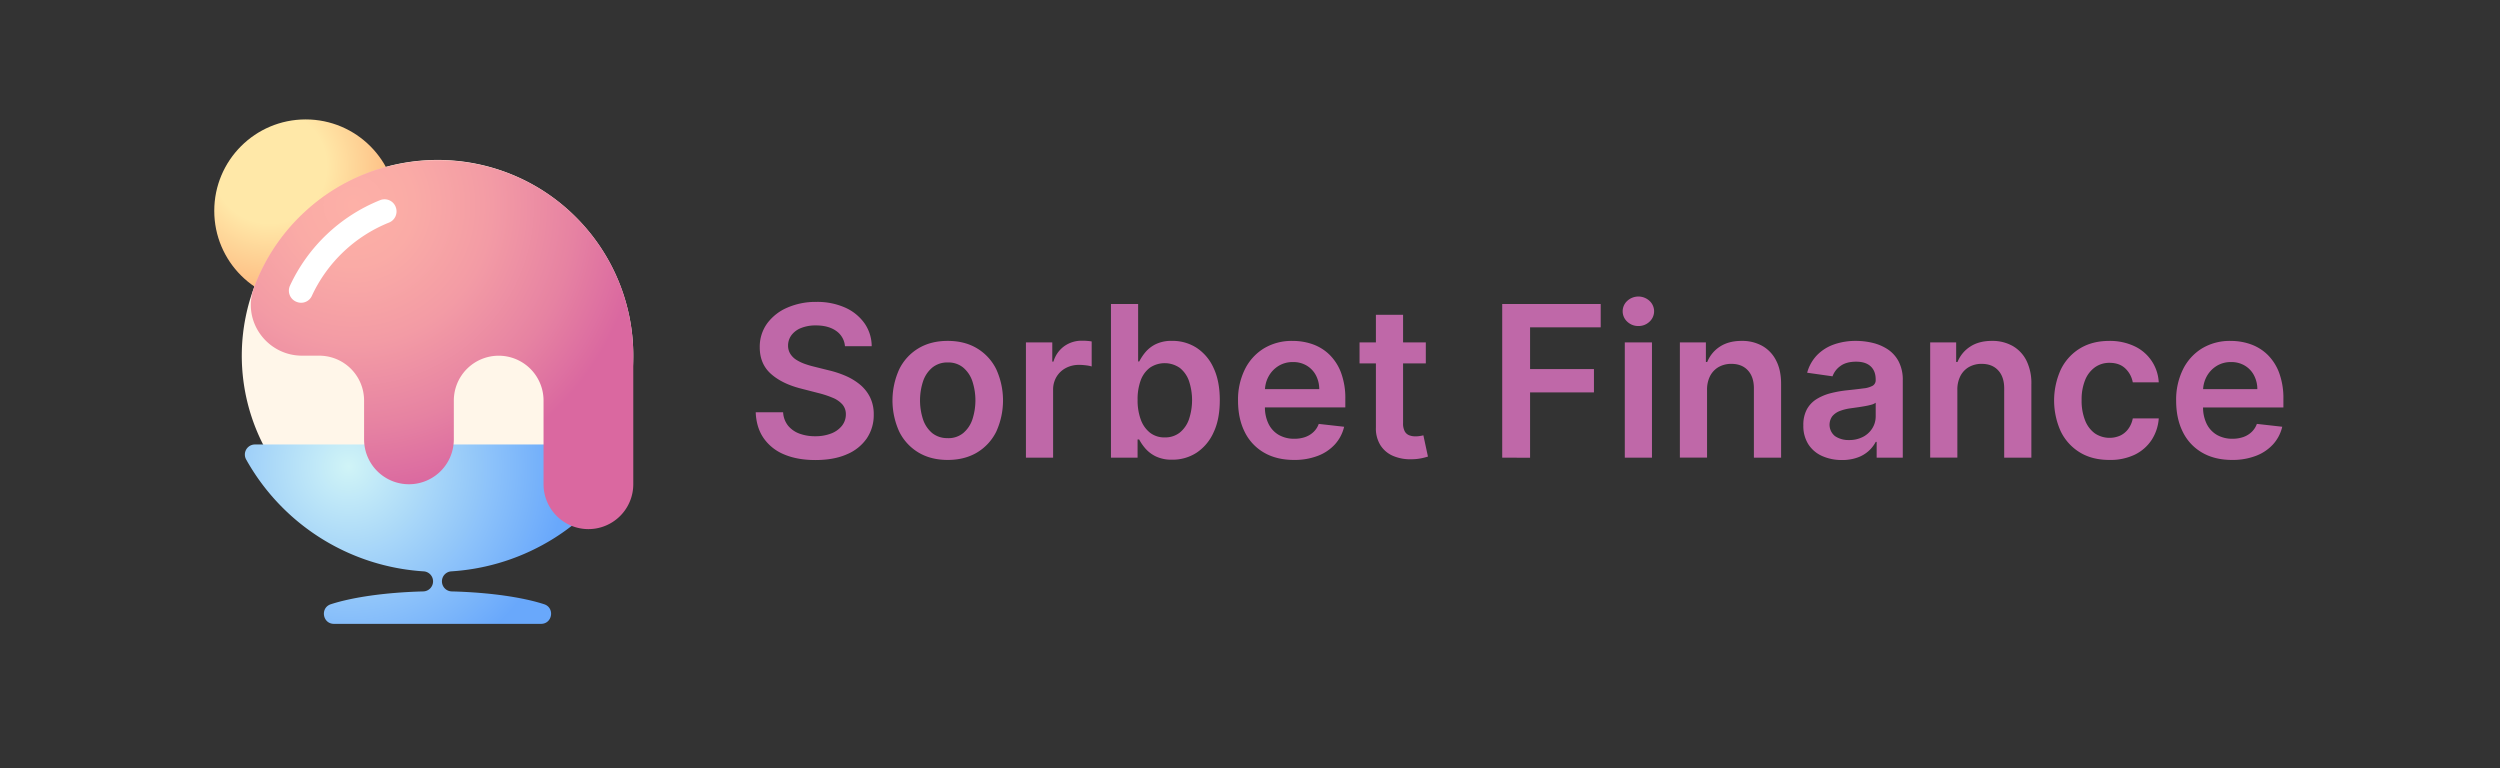 <svg xmlns="http://www.w3.org/2000/svg" xmlns:xlink="http://www.w3.org/1999/xlink" viewBox="0 0 1666.29 512"><rect x="0" y="0" width="1666.29" height="512" fill="#333333" stroke="none"/><defs><style>.cls-1,.cls-8{fill:#fff;}.cls-1{opacity:0;}.cls-2{fill:#bf68a8;}.cls-3{fill:#fff6e9;}.cls-4{fill:url(#radial-gradient);}.cls-5{fill:url(#radial-gradient-2);}.cls-6{fill:url(#radial-gradient-3);}.cls-7{fill:url(#radial-gradient-4);}</style><radialGradient id="radial-gradient" cx="232.34" cy="310.86" r="144.92" gradientUnits="userSpaceOnUse"><stop offset="0" stop-color="#d0f4f7"/><stop offset="1" stop-color="#69a8fb"/></radialGradient><radialGradient id="radial-gradient-2" cx="179.84" cy="111.04" r="105.37" gradientUnits="userSpaceOnUse"><stop offset="0.36" stop-color="#ffe8a8"/><stop offset="0.91" stop-color="#fdb078"/></radialGradient><radialGradient id="radial-gradient-3" cx="199.56" cy="136.95" r="87.3" gradientUnits="userSpaceOnUse"><stop offset="0.19" stop-color="#ffd0a8"/><stop offset="0.91" stop-color="#fdb0c0"/></radialGradient><radialGradient id="radial-gradient-4" cx="235.78" cy="136.81" r="192.11" gradientUnits="userSpaceOnUse"><stop offset="0" stop-color="#fdb0a7"/><stop offset="0.21" stop-color="#faaba6"/><stop offset="0.48" stop-color="#f39ba5"/><stop offset="0.77" stop-color="#e682a2"/><stop offset="1" stop-color="#da68a0"/></radialGradient></defs><title>Sorbet Finance Logo_2</title><g id="Layer_2" data-name="Layer 2"><g id="Layer_1-2" data-name="Layer 1"><rect class="cls-1" width="1666.29" height="512"/><path class="cls-2" d="M563.18,230.76a13.67,13.67,0,0,0-5.87-10.21c-3.46-2.43-7.93-3.65-13.44-3.65a25.7,25.7,0,0,0-10,1.75,14.73,14.73,0,0,0-6.36,4.76,11.63,11.63,0,0,0-2.25,6.85,10.25,10.25,0,0,0,1.48,5.55,12.67,12.67,0,0,0,4,4,28.17,28.17,0,0,0,5.65,2.73,61.87,61.87,0,0,0,6.25,1.85l9.61,2.4a67.36,67.36,0,0,1,11.18,3.65,40,40,0,0,1,9.65,5.8,25.91,25.91,0,0,1,6.78,8.46,25.39,25.39,0,0,1,2.5,11.6,27.64,27.64,0,0,1-4.6,15.84,30.24,30.24,0,0,1-13.28,10.65q-8.68,3.83-21,3.83-12,0-20.74-3.7a30.78,30.78,0,0,1-13.71-10.81q-4.94-7.09-5.33-17.31h18.26a15.59,15.59,0,0,0,3.3,8.91,17.54,17.54,0,0,0,7.58,5.3,29.67,29.67,0,0,0,10.49,1.75,28.67,28.67,0,0,0,10.62-1.82,16.84,16.84,0,0,0,7.18-5.11,12.15,12.15,0,0,0,2.65-7.68,9.82,9.82,0,0,0-2.35-6.62,17.53,17.53,0,0,0-6.43-4.41,65.12,65.12,0,0,0-9.63-3.17l-11.65-3q-12.66-3.24-20-9.88t-7.33-17.63a26.36,26.36,0,0,1,4.93-15.86A32.48,32.48,0,0,1,524.86,205a47,47,0,0,1,19.26-3.77A45.46,45.46,0,0,1,563.26,205a31.43,31.43,0,0,1,12.93,10.46A26.83,26.83,0,0,1,581,230.76Z"/><path class="cls-2" d="M631.67,306.55q-11.25,0-19.51-4.95a33.47,33.47,0,0,1-12.78-13.86,50.18,50.18,0,0,1,0-41.67,33.42,33.42,0,0,1,12.78-13.91q8.25-4.95,19.51-4.95t19.51,4.95A33.42,33.42,0,0,1,664,246.07a50.18,50.18,0,0,1,0,41.67,33.47,33.47,0,0,1-12.78,13.86Q642.93,306.55,631.67,306.55Zm.1-14.51a15.5,15.5,0,0,0,10.2-3.37,20.22,20.22,0,0,0,6.13-9.08,41,41,0,0,0,0-25.49A20.33,20.33,0,0,0,642,245a15.42,15.42,0,0,0-10.2-3.41A15.77,15.77,0,0,0,621.39,245a20.28,20.28,0,0,0-6.15,9.13,41,41,0,0,0,0,25.49,20.18,20.18,0,0,0,6.15,9.08A15.85,15.85,0,0,0,631.77,292Z"/><path class="cls-2" d="M683.8,305.05V228.21h17.56V241h.79a19.3,19.3,0,0,1,7.23-10.29,19.86,19.86,0,0,1,11.73-3.62c1,0,2.13,0,3.38.12a25.52,25.52,0,0,1,3.13.38v16.66a20,20,0,0,0-3.63-.73,36,36,0,0,0-4.77-.32,18.38,18.38,0,0,0-8.88,2.12,15.89,15.89,0,0,0-6.18,5.88,16.51,16.51,0,0,0-2.25,8.66v45.17Z"/><path class="cls-2" d="M740.47,305.05V202.6h18.11v38.32h.75a33.87,33.87,0,0,1,3.95-6,21.35,21.35,0,0,1,6.91-5.46,24,24,0,0,1,11.1-2.27,29.61,29.61,0,0,1,16.09,4.52,31.29,31.29,0,0,1,11.4,13.36q4.23,8.83,4.23,21.64t-4.15,21.51a31.65,31.65,0,0,1-11.31,13.51,29.08,29.08,0,0,1-16.21,4.65,24.12,24.12,0,0,1-11-2.2,21.91,21.91,0,0,1-7-5.33,33,33,0,0,1-4.08-5.93h-1.05v12.11Zm17.76-38.42a36.68,36.68,0,0,0,2.13,13.06,19.51,19.51,0,0,0,6.15,8.73,15.49,15.49,0,0,0,9.78,3.12,15.67,15.67,0,0,0,10.06-3.22,19.72,19.72,0,0,0,6.12-8.86,40.52,40.52,0,0,0,0-25.54,19.1,19.1,0,0,0-6.1-8.7,17.62,17.62,0,0,0-20-.1,18.47,18.47,0,0,0-6.13,8.55A36.55,36.55,0,0,0,758.23,266.63Z"/><path class="cls-2" d="M862.49,306.55q-11.57,0-19.94-4.83A32.27,32.27,0,0,1,829.67,288q-4.5-8.88-4.5-20.93a45.55,45.55,0,0,1,4.53-20.84,34,34,0,0,1,12.68-14,35.67,35.67,0,0,1,19.16-5A39.58,39.58,0,0,1,875,229.48a30.82,30.82,0,0,1,11.2,7,33,33,0,0,1,7.68,12.09,48.71,48.71,0,0,1,2.8,17.43v5.55h-63V259.37H879.3a19.76,19.76,0,0,0-2.25-9.27,16.49,16.49,0,0,0-6.13-6.43,17.41,17.41,0,0,0-9.13-2.35A17.79,17.79,0,0,0,852,244a18.69,18.69,0,0,0-6.53,7,20.05,20.05,0,0,0-2.37,9.47v10.66a24.79,24.79,0,0,0,2.45,11.48,17.31,17.31,0,0,0,6.85,7.31,20.38,20.38,0,0,0,10.31,2.52,21.46,21.46,0,0,0,7.15-1.12,15.5,15.5,0,0,0,5.55-3.33,13.81,13.81,0,0,0,3.55-5.45l16.92,1.9a26.39,26.39,0,0,1-6.08,11.68,29.58,29.58,0,0,1-11.43,7.7A43.31,43.31,0,0,1,862.49,306.55Z"/><path class="cls-2" d="M950.33,228.21v14H906.16v-14ZM917.06,209.8h18.11v72.14a11.24,11.24,0,0,0,1.13,5.58,5.8,5.8,0,0,0,3,2.62,11.42,11.42,0,0,0,4.1.7,17.77,17.77,0,0,0,3.12-.25c1-.16,1.68-.31,2.18-.45l3.05,14.16a40.88,40.88,0,0,1-4.13,1.1,34.57,34.57,0,0,1-6.52.7A29.27,29.27,0,0,1,928.82,304a18.66,18.66,0,0,1-8.63-7.08,21,21,0,0,1-3.13-12Z"/><path class="cls-2" d="M1001.25,305.05V202.6h65.64v15.55h-47.07V246h42.57v15.56h-42.57v43.52Z"/><path class="cls-2" d="M1092.05,217.3a10.52,10.52,0,0,1-7.43-2.87,9.38,9.38,0,0,1,0-13.91,10.92,10.92,0,0,1,14.78,0,9.39,9.39,0,0,1,0,13.91A10.45,10.45,0,0,1,1092.05,217.3Zm-9.1,87.75V228.21h18.11v76.84Z"/><path class="cls-2" d="M1137.78,260v45h-18.12V228.21H1137v13.06h.9a21.91,21.91,0,0,1,8.48-10.26q5.84-3.8,14.44-3.8a27.38,27.38,0,0,1,13.88,3.4,23.1,23.1,0,0,1,9.2,9.85q3.29,6.47,3.23,15.66v48.93H1169V258.92q0-7.7-4-12.05t-11-4.35a16.88,16.88,0,0,0-8.43,2.07,14.55,14.55,0,0,0-5.75,6A19.94,19.94,0,0,0,1137.78,260Z"/><path class="cls-2" d="M1227.67,306.6a31.61,31.61,0,0,1-13.13-2.63,21.08,21.08,0,0,1-9.2-7.77,22.66,22.66,0,0,1-3.38-12.71,21.69,21.69,0,0,1,2.4-10.76,18.65,18.65,0,0,1,6.55-6.8,33.85,33.85,0,0,1,9.38-3.88,77,77,0,0,1,10.83-1.92q6.77-.7,11-1.28a15.83,15.83,0,0,0,6.13-1.8,4.22,4.22,0,0,0,1.92-3.83v-.3q0-5.65-3.35-8.75t-9.65-3.1q-6.66,0-10.53,2.9a14.31,14.31,0,0,0-5.23,6.85l-16.91-2.4a27.2,27.2,0,0,1,6.6-11.73,29.2,29.2,0,0,1,11.26-7.11,43.6,43.6,0,0,1,14.71-2.37,47.73,47.73,0,0,1,11,1.3,31.63,31.63,0,0,1,10.06,4.27,22.07,22.07,0,0,1,7.33,8.09,26.44,26.44,0,0,1,2.77,12.75v51.43h-17.41V294.49h-.6a21.78,21.78,0,0,1-12.08,10.43A29.73,29.73,0,0,1,1227.67,306.6Zm4.7-13.31a19.52,19.52,0,0,0,9.46-2.17,15.91,15.91,0,0,0,6.18-5.78,14.91,14.91,0,0,0,2.17-7.85v-9.06a8.34,8.34,0,0,1-2.87,1.3,42.42,42.42,0,0,1-4.53,1c-1.67.3-3.32.57-5,.8l-4.26.6a31.91,31.91,0,0,0-7.25,1.8,12.25,12.25,0,0,0-5,3.48,9.7,9.7,0,0,0,1.8,13.28A15.86,15.86,0,0,0,1232.37,293.29Z"/><path class="cls-2" d="M1304.61,260v45H1286.5V228.21h17.31v13.06h.9a21.91,21.91,0,0,1,8.48-10.26q5.82-3.8,14.43-3.8a27.38,27.38,0,0,1,13.88,3.4,23.12,23.12,0,0,1,9.21,9.85,34,34,0,0,1,3.23,15.66v48.93h-18.11V258.92q0-7.7-4-12.05t-11-4.35a16.88,16.88,0,0,0-8.43,2.07,14.55,14.55,0,0,0-5.75,6A19.82,19.82,0,0,0,1304.61,260Z"/><path class="cls-2" d="M1405.91,306.55q-11.51,0-19.73-5.05a33.55,33.55,0,0,1-12.66-14,50,50,0,0,1,.08-41.28,33.72,33.72,0,0,1,12.73-14q8.24-5,19.48-5a38.37,38.37,0,0,1,16.59,3.42,28.06,28.06,0,0,1,16.43,24.19h-17.31a16.8,16.8,0,0,0-5-9.28q-3.93-3.72-10.49-3.72a16.46,16.46,0,0,0-9.75,3,19.28,19.28,0,0,0-6.53,8.53,34.38,34.38,0,0,0-2.32,13.31,35.42,35.42,0,0,0,2.3,13.48,19.47,19.47,0,0,0,6.47,8.66,17.59,17.59,0,0,0,17,1.5,14.25,14.25,0,0,0,5.33-4.43,17.16,17.16,0,0,0,3-7h17.31a30,30,0,0,1-4.8,14.43,28.22,28.22,0,0,1-11.31,9.8A37.61,37.61,0,0,1,1405.91,306.55Z"/><path class="cls-2" d="M1487.76,306.55q-11.57,0-19.94-4.83A32.27,32.27,0,0,1,1454.94,288q-4.5-8.88-4.5-20.93a45.55,45.55,0,0,1,4.53-20.84,34,34,0,0,1,12.68-14,35.67,35.67,0,0,1,19.16-5,39.58,39.58,0,0,1,13.43,2.27,30.82,30.82,0,0,1,11.2,7,33,33,0,0,1,7.68,12.09,48.71,48.71,0,0,1,2.8,17.43v5.55h-63V259.37h45.63a19.64,19.64,0,0,0-2.26-9.27,16.39,16.39,0,0,0-6.12-6.43,17.43,17.43,0,0,0-9.13-2.35,17.79,17.79,0,0,0-9.76,2.67,18.69,18.69,0,0,0-6.53,7,20.05,20.05,0,0,0-2.37,9.47v10.66a24.79,24.79,0,0,0,2.45,11.48,17.31,17.31,0,0,0,6.85,7.31,20.38,20.38,0,0,0,10.31,2.52,21.46,21.46,0,0,0,7.15-1.12,15.5,15.5,0,0,0,5.55-3.33,13.92,13.92,0,0,0,3.55-5.45l16.91,1.9a26.27,26.27,0,0,1-6.07,11.68,29.58,29.58,0,0,1-11.43,7.7A43.35,43.35,0,0,1,1487.76,306.55Z"/><path class="cls-3" d="M291.62,106.6a130.47,130.47,0,1,0,92.26,38.21,130.05,130.05,0,0,0-92.26-38.21Z"/><path class="cls-4" d="M413.36,296.25H169.89a6.72,6.72,0,0,0-5.83,10,146.05,146.05,0,0,0,118.37,74.57,6.67,6.67,0,0,1,6.21,6.67h0a6.7,6.7,0,0,1-6.49,6.7c-25.14.65-47.15,3.85-61.61,8.53-7.27,2.36-5.59,13.09,2.06,13.09h138c7.65,0,9.33-10.73,2.06-13.09-14.46-4.68-36.47-7.88-61.61-8.53a6.7,6.7,0,0,1-6.49-6.7h0a6.67,6.67,0,0,1,6.21-6.67,146.07,146.07,0,0,0,118.37-74.57A6.72,6.72,0,0,0,413.36,296.25Z"/><circle class="cls-5" cx="203.74" cy="140.53" r="60.93"/><path class="cls-6" d="M169.58,191a60.89,60.89,0,0,0,87.56-79.7A130.41,130.41,0,0,0,169.58,191Z"/><path class="cls-7" d="M422.09,237.06A130.14,130.14,0,0,0,379,140.13c-49.25-44.5-125.42-44.5-174.66,0a130.29,130.29,0,0,0-35.11,51.76c-8.08,22,8.71,45.17,32.1,45.17h11.48A29.91,29.91,0,0,1,242.67,267v25.85a29.91,29.91,0,0,0,29.9,29.91h0a29.91,29.91,0,0,0,29.91-29.91V267a29.91,29.91,0,0,1,29.9-29.91h0A29.9,29.9,0,0,1,362.28,267v55.76a29.91,29.91,0,0,0,29.91,29.9h0a29.9,29.9,0,0,0,29.9-29.9V237.06Z"/><path class="cls-8" d="M198.05,201.33l-.29-.1a8,8,0,0,1-4.54-10.71,112.49,112.49,0,0,1,60.25-57.16,7.93,7.93,0,0,1,10.44,5.1h0a8,8,0,0,1-4.6,9.88,96.25,96.25,0,0,0-51.43,48.81A7.85,7.85,0,0,1,198.05,201.33Z"/></g></g></svg>